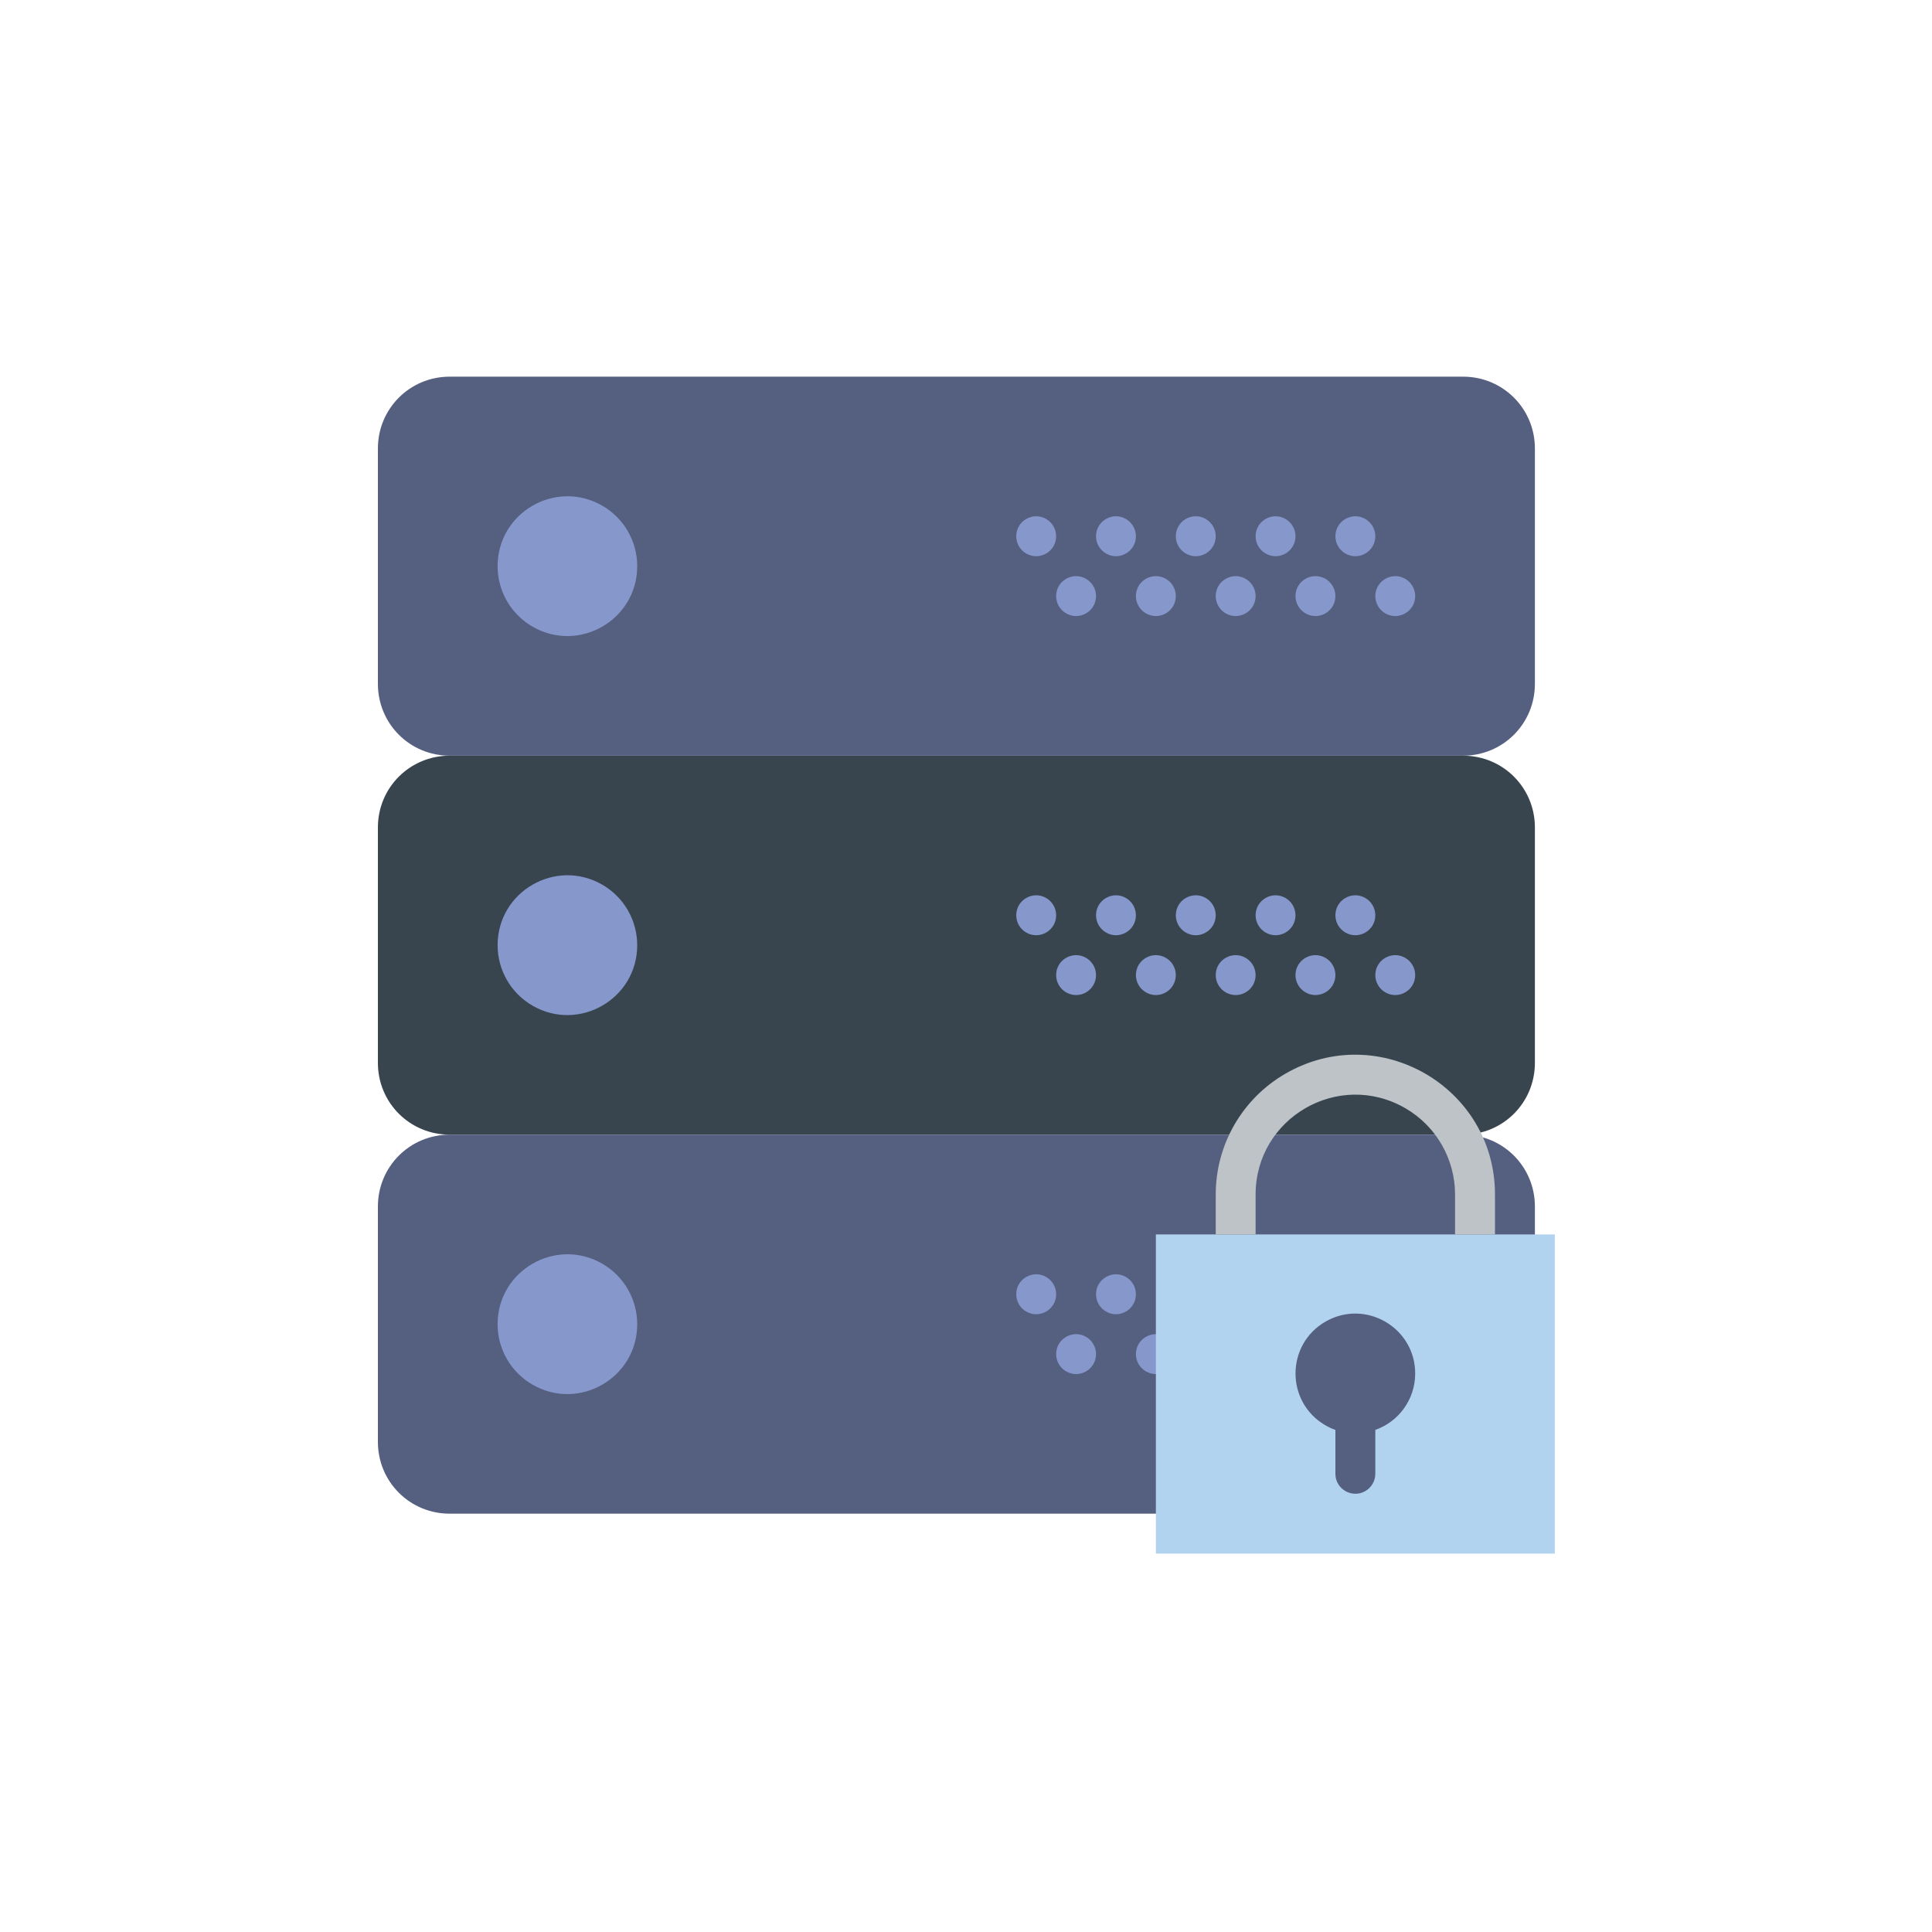 <svg xmlns="http://www.w3.org/2000/svg" viewBox="0 0 50 50">
  <path fill="#556080" d="M 37.864 19.557 L 11.639 19.557 C 10.606 19.557 9.78 18.731 9.78 17.698 L 9.78 11.607 C 9.78 10.574 10.606 9.748 11.639 9.748 L 37.864 9.748 C 38.896 9.748 39.723 10.574 39.723 11.607 L 39.723 17.698 C 39.723 18.731 38.896 19.557 37.864 19.557 Z"/>
  <path fill="#38454f" d="M 37.864 29.365 L 11.639 29.365 C 10.606 29.365 9.78 28.54 9.78 27.507 L 9.78 21.415 C 9.78 20.383 10.606 19.557 11.639 19.557 L 37.864 19.557 C 38.896 19.557 39.723 20.383 39.723 21.415 L 39.723 27.507 C 39.723 28.54 38.896 29.365 37.864 29.365 Z"/>
  <path fill="#556080" d="M 37.864 39.174 L 11.639 39.174 C 10.606 39.174 9.78 38.349 9.78 37.316 L 9.78 31.224 C 9.78 30.192 10.606 29.365 11.639 29.365 L 37.864 29.365 C 38.896 29.365 39.723 30.192 39.723 31.224 L 39.723 37.316 C 39.723 38.349 38.896 39.174 37.864 39.174 Z"/>
  <path fill="#8697cb" d="M 12.878 14.653 C 12.878 13.261 14.384 12.393 15.588 13.088 C 16.147 13.411 16.491 14.007 16.491 14.653 C 16.491 16.043 14.985 16.912 13.781 16.217 C 13.222 15.894 12.878 15.298 12.878 14.653 Z M 34.56 13.878 C 34.56 13.481 34.99 13.232 35.335 13.431 C 35.494 13.524 35.593 13.694 35.593 13.878 C 35.593 14.275 35.163 14.524 34.818 14.325 C 34.658 14.232 34.56 14.062 34.56 13.878 Z M 32.495 13.878 C 32.495 13.481 32.925 13.232 33.269 13.431 C 33.429 13.524 33.527 13.694 33.527 13.878 C 33.527 14.275 33.098 14.524 32.753 14.325 C 32.594 14.232 32.495 14.062 32.495 13.878 Z M 35.593 15.427 C 35.593 15.03 36.023 14.781 36.367 14.98 C 36.526 15.072 36.625 15.242 36.625 15.427 C 36.625 15.824 36.195 16.072 35.851 15.874 C 35.692 15.781 35.593 15.611 35.593 15.427 Z M 33.527 15.427 C 33.527 15.03 33.958 14.781 34.302 14.98 C 34.462 15.072 34.56 15.242 34.56 15.427 C 34.56 15.824 34.13 16.072 33.786 15.874 C 33.626 15.781 33.527 15.611 33.527 15.427 Z M 30.43 13.878 C 30.43 13.481 30.86 13.232 31.205 13.431 C 31.364 13.524 31.463 13.694 31.463 13.878 C 31.463 14.275 31.033 14.524 30.688 14.325 C 30.528 14.232 30.43 14.062 30.43 13.878 Z M 31.463 15.427 C 31.463 15.03 31.892 14.781 32.237 14.98 C 32.396 15.072 32.495 15.242 32.495 15.427 C 32.495 15.824 32.065 16.072 31.721 15.874 C 31.561 15.781 31.463 15.611 31.463 15.427 Z M 28.365 13.878 C 28.365 13.481 28.795 13.232 29.139 13.431 C 29.299 13.524 29.397 13.694 29.397 13.878 C 29.397 14.275 28.967 14.524 28.624 14.325 C 28.464 14.232 28.365 14.062 28.365 13.878 Z M 29.397 15.427 C 29.397 15.03 29.828 14.781 30.172 14.98 C 30.332 15.072 30.43 15.242 30.43 15.427 C 30.43 15.824 30 16.072 29.656 15.874 C 29.496 15.781 29.397 15.611 29.397 15.427 Z M 26.3 13.878 C 26.3 13.481 26.73 13.232 27.075 13.431 C 27.234 13.524 27.333 13.694 27.333 13.878 C 27.333 14.275 26.903 14.524 26.558 14.325 C 26.398 14.232 26.3 14.062 26.3 13.878 Z M 27.333 15.427 C 27.333 15.03 27.762 14.781 28.107 14.98 C 28.266 15.072 28.365 15.242 28.365 15.427 C 28.365 15.824 27.935 16.072 27.591 15.874 C 27.431 15.781 27.333 15.611 27.333 15.427 Z M 12.878 24.462 C 12.878 23.07 14.384 22.201 15.588 22.896 C 16.147 23.219 16.491 23.816 16.491 24.462 C 16.491 25.852 14.985 26.721 13.781 26.026 C 13.222 25.703 12.878 25.106 12.878 24.462 Z M 34.56 23.687 C 34.56 23.289 34.99 23.041 35.335 23.24 C 35.494 23.332 35.593 23.502 35.593 23.687 C 35.593 24.084 35.163 24.333 34.818 24.134 C 34.658 24.041 34.56 23.871 34.56 23.687 Z M 32.495 23.687 C 32.495 23.289 32.925 23.041 33.269 23.24 C 33.429 23.332 33.527 23.502 33.527 23.687 C 33.527 24.084 33.098 24.333 32.753 24.134 C 32.594 24.041 32.495 23.871 32.495 23.687 Z M 35.593 25.235 C 35.593 24.838 36.023 24.59 36.367 24.789 C 36.526 24.881 36.625 25.051 36.625 25.235 C 36.625 25.633 36.195 25.881 35.851 25.682 C 35.692 25.59 35.593 25.42 35.593 25.235 Z M 33.527 25.235 C 33.527 24.838 33.958 24.59 34.302 24.789 C 34.462 24.881 34.56 25.051 34.56 25.235 C 34.56 25.633 34.13 25.881 33.786 25.682 C 33.626 25.59 33.527 25.42 33.527 25.235 Z M 30.43 23.687 C 30.43 23.289 30.86 23.041 31.205 23.24 C 31.364 23.332 31.463 23.502 31.463 23.687 C 31.463 24.084 31.033 24.333 30.688 24.134 C 30.528 24.041 30.43 23.871 30.43 23.687 Z M 31.463 25.235 C 31.463 24.838 31.892 24.59 32.237 24.789 C 32.396 24.881 32.495 25.051 32.495 25.235 C 32.495 25.633 32.065 25.881 31.721 25.682 C 31.561 25.59 31.463 25.42 31.463 25.235 Z M 28.365 23.687 C 28.365 23.289 28.795 23.041 29.139 23.24 C 29.299 23.332 29.397 23.502 29.397 23.687 C 29.397 24.084 28.967 24.333 28.624 24.134 C 28.464 24.041 28.365 23.871 28.365 23.687 Z M 29.397 25.235 C 29.397 24.838 29.828 24.59 30.172 24.789 C 30.332 24.881 30.43 25.051 30.43 25.235 C 30.43 25.633 30 25.881 29.656 25.682 C 29.496 25.59 29.397 25.42 29.397 25.235 Z M 26.3 23.687 C 26.3 23.289 26.73 23.041 27.075 23.24 C 27.234 23.332 27.333 23.502 27.333 23.687 C 27.333 24.084 26.903 24.333 26.558 24.134 C 26.398 24.041 26.3 23.871 26.3 23.687 Z M 27.333 25.235 C 27.333 24.838 27.762 24.59 28.107 24.789 C 28.266 24.881 28.365 25.051 28.365 25.235 C 28.365 25.633 27.935 25.881 27.591 25.682 C 27.431 25.59 27.333 25.42 27.333 25.235 Z M 12.878 34.27 C 12.878 32.879 14.384 32.01 15.588 32.705 C 16.147 33.028 16.491 33.625 16.491 34.27 C 16.491 35.661 14.985 36.53 13.781 35.834 C 13.222 35.512 12.878 34.915 12.878 34.27 Z M 34.56 33.495 C 34.56 33.098 34.99 32.85 35.335 33.048 C 35.494 33.141 35.593 33.311 35.593 33.495 C 35.593 33.893 35.163 34.142 34.818 33.942 C 34.658 33.851 34.56 33.68 34.56 33.495 Z M 32.495 33.495 C 32.495 33.098 32.925 32.85 33.269 33.048 C 33.429 33.141 33.527 33.311 33.527 33.495 C 33.527 33.893 33.098 34.142 32.753 33.942 C 32.594 33.851 32.495 33.68 32.495 33.495 Z M 35.593 35.044 C 35.593 34.647 36.023 34.399 36.367 34.597 C 36.526 34.69 36.625 34.86 36.625 35.044 C 36.625 35.442 36.195 35.69 35.851 35.491 C 35.692 35.399 35.593 35.229 35.593 35.044 Z M 33.527 35.044 C 33.527 34.647 33.958 34.399 34.302 34.597 C 34.462 34.69 34.56 34.86 34.56 35.044 C 34.56 35.442 34.13 35.69 33.786 35.491 C 33.626 35.399 33.527 35.229 33.527 35.044 Z M 30.43 33.495 C 30.43 33.098 30.86 32.85 31.205 33.048 C 31.364 33.141 31.463 33.311 31.463 33.495 C 31.463 33.893 31.033 34.142 30.688 33.942 C 30.528 33.851 30.43 33.68 30.43 33.495 Z M 31.463 35.044 C 31.463 34.647 31.892 34.399 32.237 34.597 C 32.396 34.69 32.495 34.86 32.495 35.044 C 32.495 35.442 32.065 35.69 31.721 35.491 C 31.561 35.399 31.463 35.229 31.463 35.044 Z M 28.365 33.495 C 28.365 33.098 28.795 32.85 29.139 33.048 C 29.299 33.141 29.397 33.311 29.397 33.495 C 29.397 33.893 28.967 34.142 28.624 33.942 C 28.464 33.851 28.365 33.68 28.365 33.495 Z M 29.397 35.044 C 29.397 34.647 29.828 34.399 30.172 34.597 C 30.332 34.69 30.43 34.86 30.43 35.044 C 30.43 35.442 30 35.69 29.656 35.491 C 29.496 35.399 29.397 35.229 29.397 35.044 Z M 26.3 33.495 C 26.3 33.098 26.73 32.85 27.075 33.048 C 27.234 33.141 27.333 33.311 27.333 33.495 C 27.333 33.893 26.903 34.142 26.558 33.942 C 26.398 33.851 26.3 33.68 26.3 33.495 Z M 27.333 35.044 C 27.333 34.647 27.762 34.399 28.107 34.597 C 28.266 34.69 28.365 34.86 28.365 35.044 C 28.365 35.442 27.935 35.69 27.591 35.491 C 27.431 35.399 27.333 35.229 27.333 35.044 Z"/>
  <path fill="#b1d3ef" d="M 29.914 31.947 L 40.239 31.947 L 40.239 40.207 L 29.914 40.207 Z"/>
  <path fill="#556080" d="M 36.625 35.561 C 36.636 34.369 35.353 33.611 34.315 34.197 C 33.277 34.783 33.263 36.274 34.29 36.88 C 34.375 36.931 34.466 36.973 34.56 37.006 L 34.56 38.142 C 34.56 38.539 34.99 38.787 35.335 38.589 C 35.494 38.496 35.593 38.326 35.593 38.142 L 35.593 37.006 C 36.207 36.789 36.619 36.212 36.625 35.561 Z"/>
  <path fill="#bdc3c7" d="M 32.495 30.914 C 32.495 28.927 34.646 27.685 36.367 28.679 C 37.166 29.14 37.657 29.993 37.657 30.914 L 37.657 31.947 L 38.69 31.947 L 38.69 30.914 C 38.69 28.132 35.679 26.394 33.269 27.785 C 32.151 28.43 31.463 29.623 31.463 30.914 L 31.463 31.947 L 32.495 31.947 L 32.495 30.914 Z"/>
</svg>
